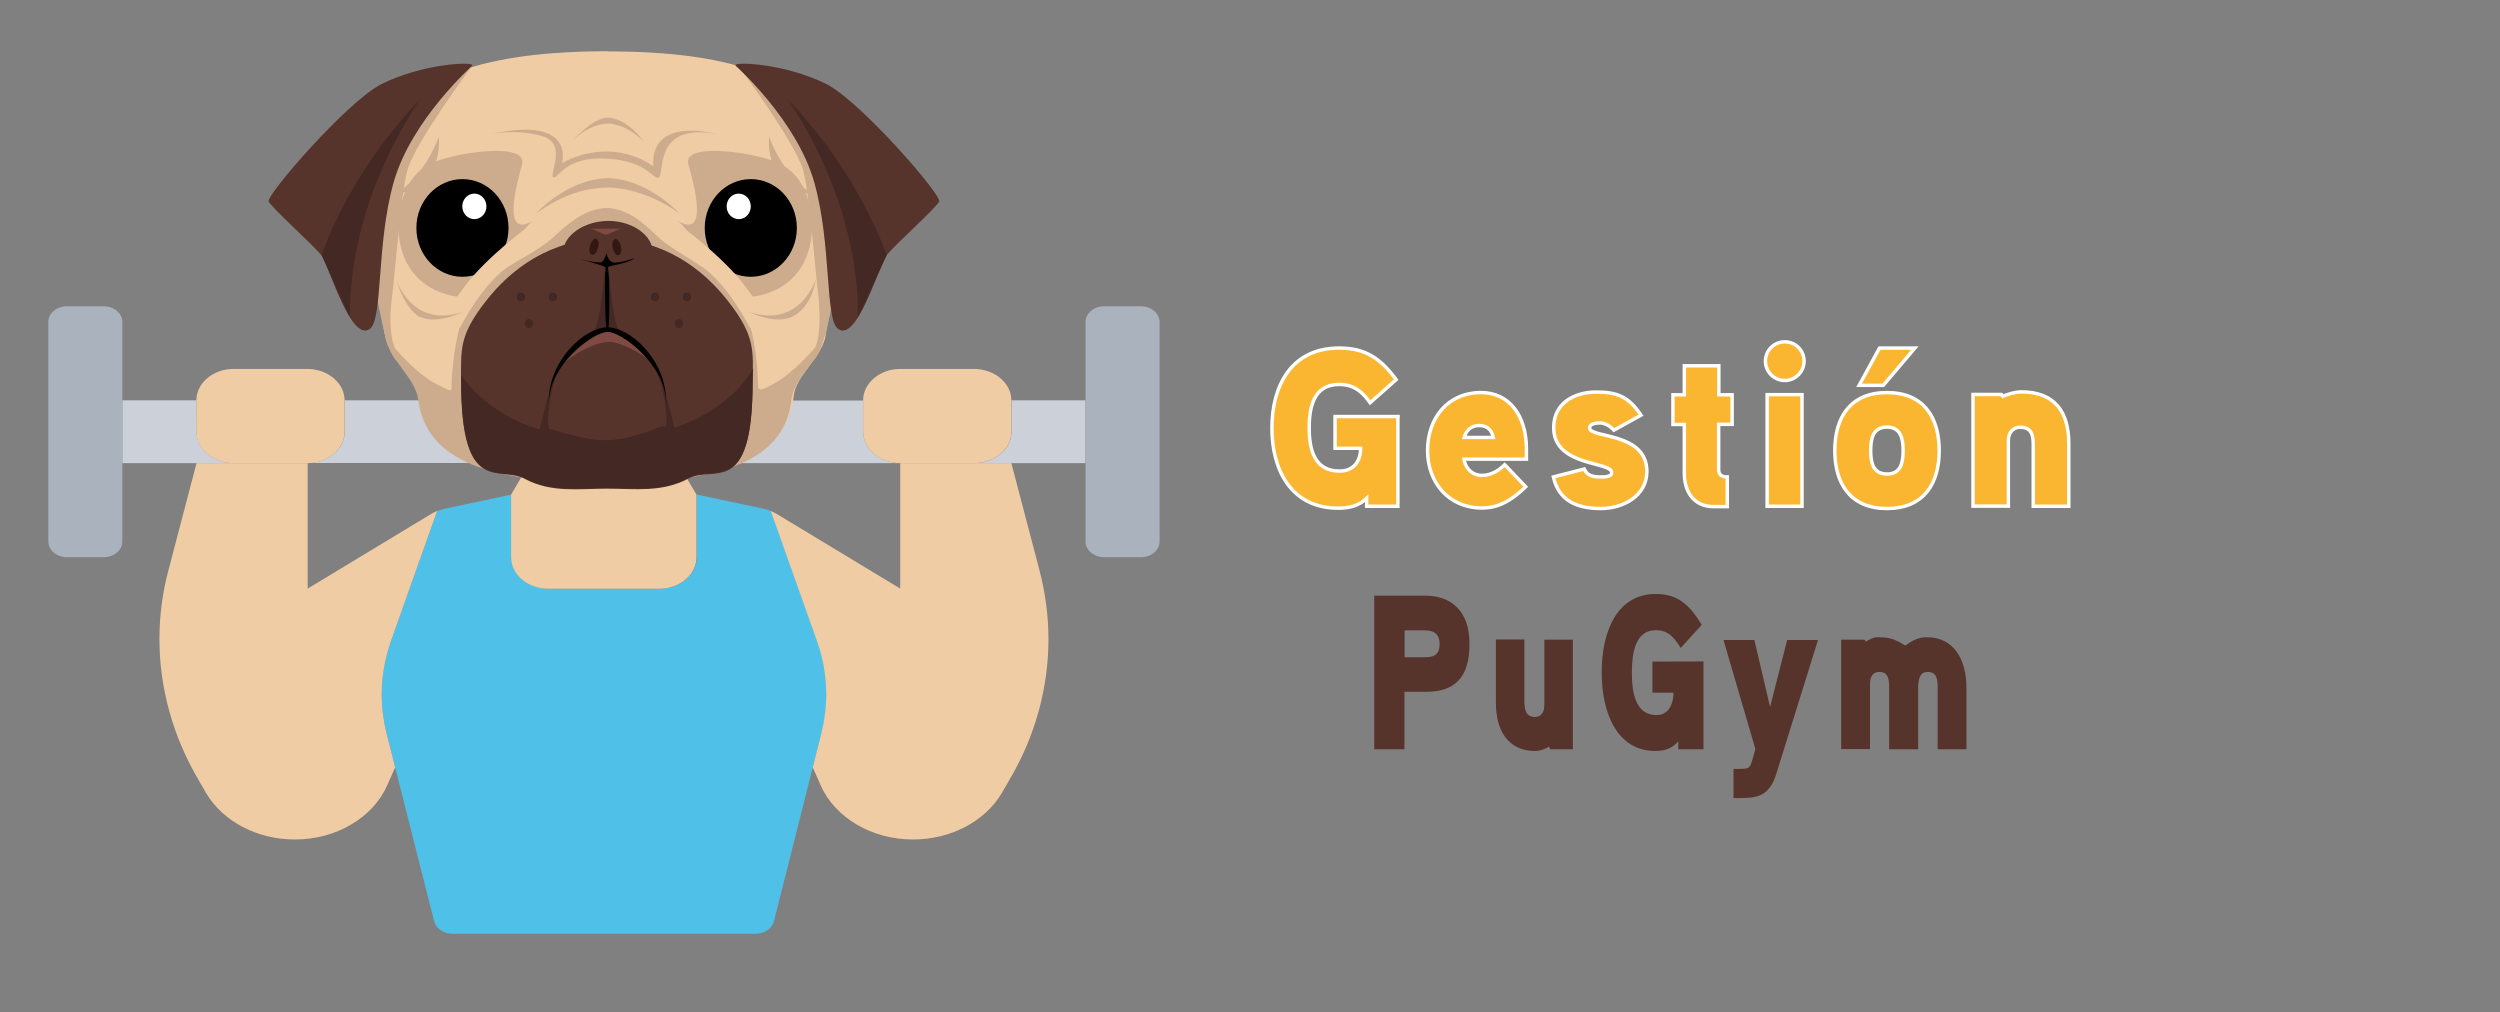 <?xml version="1.0" encoding="utf-8"?>
<!-- Generator: Adobe Illustrator 24.1.2, SVG Export Plug-In . SVG Version: 6.00 Build 0)  -->
<svg version="1.1" id="_x33_0" xmlns="http://www.w3.org/2000/svg" xmlns:xlink="http://www.w3.org/1999/xlink" x="0px" y="0px"
	 viewBox="0 0 1448.8 586.7" style="enable-background:new 0 0 1448.8 586.7;" xml:space="preserve">
<rect x="0" y="0" width="1448.8" height="586.7" fill="#808080" stroke="none"/>
<style type="text/css">
	.st0{fill:#4FC1E9;}
	.st1{fill:#CCD1D9;}
	.st2{fill:#AAB2BD;}
	.st3{fill:#EFCCA3;}
	.st4{fill:#CCAC8D;}
	.st5{fill:#FFFFFF;}
	.st6{fill:#56332B;}
	.st7{fill:#442823;}
	.st8{fill:#7F4A41;}
	.st9{fill:#331712;}
	.st10{fill:#FAB631;stroke:#FFFFFF;stroke-width:2;stroke-miterlimit:10;}
</style>
<g>
	<g>
		<g>
			<g>
				<path class="st0" d="M471,444.7l-22.5,89.2c-1.1,4.2-5.5,7.2-10.5,7.2H262.1c-5,0-9.4-3-10.5-7.2L229,444.7l-5-19.7
					c-1.8-7.5-2.8-15-2.8-22.6c0-10.5,1.8-20.9,5.4-31l26.7-75.2c1.3-0.5,2.7-1,4.1-1.3l39-8.3V323c0,10,9.7,18.2,21.5,18.2h64.4
					c11.8,0,21.5-8.2,21.5-18.2v-36.4l39,8.3c1.4,0.3,2.8,0.7,4.1,1.3l26.7,75.2c3.5,10.1,5.4,20.5,5.4,31c0,7.6-1,15.2-2.8,22.6
					L471,444.7z"/>
			</g>
			<g>
				<path class="st1" d="M113.9,250.2c0,10,9.7,18.2,21.5,18.2h-21.5h-43V232h42.9L113.9,250.2L113.9,250.2z"/>
			</g>
			<g>
				<path class="st1" d="M280.6,232c9.7,9.1,22.8,15.4,37.7,17.4l-11.2,18.9H178.3c11.8,0,21.5-8.2,21.5-18.2V232H280.6z"/>
			</g>
			<g>
				<path class="st1" d="M521.7,268.4H392.9l-11.2-18.9c14.9-2,28-8.4,37.7-17.4h80.8v18.2C500.3,260.2,509.9,268.4,521.7,268.4
					L521.7,268.4z"/>
			</g>
			<g>
				<path class="st1" d="M629.1,232v36.4h-42.9h-21.5c11.8,0,21.5-8.2,21.5-18.2V232H629.1z"/>
			</g>
			<g>
				<path class="st2" d="M70.9,268.4v45.4c0,5-4.8,9.1-10.7,9.1H38.7c-5.9,0-10.7-4.1-10.7-9.1V186.6c0-5,4.8-9.1,10.7-9.1h21.5
					c5.9,0,10.7,4.1,10.7,9.1V232V268.4z"/>
			</g>
			<g>
				<path class="st2" d="M672,186.6v127.2c0,5-4.8,9.1-10.7,9.1h-21.5c-5.9,0-10.7-4.1-10.7-9.1v-45.4V232v-45.4
					c0-5,4.8-9.1,10.7-9.1h21.5C667.2,177.5,672,181.6,672,186.6z"/>
			</g>
			<g>
				<path class="st3" d="M586.1,268.4l16.3,62.1c3.4,13.1,5.2,26.5,5.2,39.9c0,28.5-7.8,56.7-23,82.2l-4.1,7.1
					c-9.8,16.4-29.6,26.8-51.3,26.8c-12,0-23.3-3.1-32.6-8.6c-9.4-5.5-16.9-13.4-21-22.8l-4.6-10.4l5-19.7c1.8-7.5,2.8-15,2.8-22.6
					c0-10.5-1.8-20.9-5.4-31l-26.7-75.2c1.1,0.4,2.1,0.9,3.2,1.5l71.8,43.4v-72.7h42.9L586.1,268.4L586.1,268.4z"/>
			</g>
			<g>
				<path class="st3" d="M586.1,232v18.2c0,10-9.7,18.2-21.5,18.2h-42.9c-11.8,0-21.5-8.2-21.5-18.2V232c0-10,9.7-18.2,21.5-18.2
					h42.9C576.5,213.9,586.1,222.1,586.1,232z"/>
			</g>
			<g>
				<path class="st3" d="M392.9,268.4l10.7,18.2V323c0,10-9.7,18.2-21.5,18.2h-64.4c-11.8,0-21.5-8.2-21.5-18.2v-36.4l10.7-18.2
					l11.2-18.9c3.3,0.5,6.8,0.7,10.3,0.7h42.9c3.5,0,7-0.3,10.3-0.7L392.9,268.4z"/>
			</g>
			<g>
				<path class="st3" d="M178.3,341.1l71.8-43.4c1.1-0.6,2.1-1.2,3.2-1.5l-26.7,75.2c-3.5,10.1-5.4,20.5-5.4,31
					c0,7.6,1,15.2,2.8,22.6l5,19.7l-4.6,10.4c-4.2,9.5-11.6,17.3-21,22.8c-9.3,5.5-20.6,8.6-32.6,8.6c-21.7,0-41.5-10.4-51.3-26.8
					l-4.1-7.1c-15.1-25.5-23-53.7-23-82.2c0-13.4,1.7-26.8,5.2-39.9l16.3-62.1h21.5h42.9L178.3,341.1L178.3,341.1z"/>
			</g>
			<g>
				<path class="st3" d="M199.7,232v18.2c0,10-9.7,18.2-21.5,18.2h-42.9c-11.8,0-21.5-8.2-21.5-18.2V232c0-10,9.7-18.2,21.5-18.2
					h42.9C190.1,213.9,199.7,222.1,199.7,232z"/>
			</g>
		</g>
	</g>
	<g>
		<path class="st3" d="M480.9,109c-0.6-14.2,1.2-26.7-4.9-37.3c-14.6-26.4-51-41.9-123.7-41.9V32h-1.5h1.5v-2.3
			c-72.8,0-111,15.5-125.6,42.2c-5.8,10.9-5.2,23.2-6.1,37.3c-0.6,11.3-5.5,23.2-3.3,36.1c2.4,16.7,3.3,33.5,5.8,48.9
			c1.8,12.6,18.2,23.2,19.7,35.1c4.2,32.8,36.4,48,109.2,48v2.6h-1.8h0.3h1.8v-2.6c72.8,0,103.7-15.1,107.7-48
			c1.5-12.2,16.7-22.5,18.5-35.1c2.4-15.5,3.3-32.2,5.8-48.9C486.3,132.5,481.5,120.2,480.9,109z"/>
		<path class="st4" d="M351.1,120.5c13,0.3,22.1,9,30.6,17.1c10,9.3,27,15.8,34,23.8s16.1,16.1,19.4,28.7
			c3.3,12.6,4.2,28.7,4.2,32.8c0,4.2,2.1,3.2,8.2,0c14.3-7.4,30-27.4,30-27.4c-1.8,12.6-17.3,23.8-18.8,35.7
			c-3.6,32.8-33.7,48.6-108,48.6h-0.3l0,0h1.8"/>
		<path class="st4" d="M399,95.4c2.7,10,12.4,43.8-6.4,32.5c0,0,7.9,4.8,12.7,23.2c5.2,18.4,17.6,20.6,17.6,20.6s20.3,4.2,35.5-9.7
			c12.7-11.6,14.9-32.2,9.4-48c-5.5-15.5-15.2-20.3-29.4-23.5C424.2,87.1,395.6,84.2,399,95.4z"/>
		<g>
			<ellipse cx="435.1" cy="132.1" rx="26.7" ry="28.3"/>
			<ellipse class="st5" cx="428.1" cy="119.6" rx="7" ry="7.4"/>
		</g>
		<path class="st3" d="M394.4,130.8c0,0,24,17.4,37,34.5s12.7,20.3,12.7,20.3l-9.4,4.5c0,0-13.3-26.7-29.7-36.7
			c-16.7-10-18.5-18.4-18.5-18.4L394.4,130.8z"/>
		<path class="st4" d="M352,120.5c-13,0.3-22.7,9-31.5,17.1c-10,9.3-27.6,15.8-34.6,23.8s-16.4,16.1-19.7,28.7
			c-3.3,12.6-4.5,28.7-4.5,32.8c0,4.2,0.6,4.5-8.2,0c-14.3-7.1-30-27.4-30-27.4c1.8,12.6,17.3,23.8,18.8,35.7
			c4.2,32.8,34.3,48.6,108.6,48.6h0.3l0,0h1.2"/>
		<path class="st6" d="M422.3,175c-14.6-19-37.9-36.7-70.4-36.7h-0.3l0,0c-32.5,0-55.8,17.7-70.4,36.7c-15.2,19.6-14,27.4-14,46
			c0,67.6,22.4,48.3,37.3,56.7c15.2,8,30.9,5.5,47,5.5l0,0h0.3c16.4,0,31.8,2.3,47-5.8c14.9-8,37.3,11.9,37.3-55.7
			C436.6,203,437.5,194.6,422.3,175z"/>
		<path class="st7" d="M350.5,155c0,0-2.1,31.2-6.4,37.3l7.9-1.9L350.5,155z"/>
		<path class="st7" d="M352.6,155c0,0,2.1,31.2,6.4,37.3l-7.9-1.9L352.6,155z"/>
		<path class="st6" d="M327.1,147.6c-3-7.4,7.9-19.3,25.2-19.6c17.3,0,28.2,11.9,25.2,19.6c-3,7.7-14,10-25.2,10.3
			C341.4,157.6,330.1,155.3,327.1,147.6z"/>
		<path d="M352.3,155c0-1.3,10.3-1.6,15.8-5.5c0,0-11.2,3.9-13.6,2.3c-2.4-1.3-3-5.2-3-5.2s-0.9,3.9-2.7,5.2
			c-2.1,1.3-14.9-2.3-14.9-2.3s17,4.5,17,5.5s-0.3,4.2-0.3,6.4c0,8,0,28,1.2,29.6c1.8,2.9,1.2-21.6,1.2-29.6
			C352.6,158.9,352.6,156.3,352.3,155z"/>
		<path class="st8" d="M352.9,198.1c5.2,0,14.3,3.9,22.4,10c-7.9-9.3-17.3-15.8-22.4-15.8c-5.5,0-17,7.1-25.2,17.4
			C336.2,202.6,347.1,198.1,352.9,198.1z"/>
		<path class="st7" d="M350.8,255.1c-11.5,0-22.7-3.9-33.1-6.8c-2.1-0.6-4.2,1-6.4,0.3c-19.1-6.4-34.6-17.4-44-31.2c0,1,0,2.3,0,3.2
			c0,67.6,22.4,48.6,37.3,56.7c15.2,8,30.9,5.5,47,5.5l0,0h0.3c16.4,0,31.8,2.3,47-5.8c14.9-8,37.3,11.6,37.3-56
			c0-2.6,0-5.2,0.3-7.4c-8.8,15.1-24.9,27-44.9,34.1c-1.8,0.6-6.1-1-7.9-0.6C372.9,250.9,363.2,255.1,350.8,255.1z"/>
		<path class="st7" d="M321.9,218.7c0,0-7.6,24.1-2.4,34.8l-7-3.2C312.5,250.3,317.7,225.8,321.9,218.7z"/>
		<path class="st7" d="M382,218.7c0,0,7.6,24.1,2.4,34.8l7-3.2C391.4,250.3,385.9,225.8,382,218.7z"/>
		<path class="st4" d="M302.5,95.4c-2.7,10-12.4,43.8,6.4,32.5c0,0-7.9,4.8-12.7,23.2c-4.9,18.4-17.6,20.6-17.6,20.6
			s-20.3,4.2-35.5-9.7c-12.7-11.6-14.9-32.2-9.4-48s15.2-20.3,29.4-23.5C277.4,87.1,305.6,84.2,302.5,95.4z"/>
		<path d="M352,192.3c8.2,0,33.7,18.7,34,41.5c0-0.3,0-0.6,0-1.3c0-23.8-20.6-42.8-34-42.8c-13.3,0-34,19.3-34,42.8
			c0,0.3,0,0.6,0,1.3C318.3,211,343.8,192.3,352,192.3z"/>
		<g>
			
				<ellipse transform="matrix(0.974 -0.226 0.226 0.974 -23.11 84.654)" class="st9" cx="357.5" cy="143.1" rx="2.4" ry="4.8"/>
			
				<ellipse transform="matrix(0.269 -0.963 0.963 0.269 113.89 436.179)" class="st9" cx="344.4" cy="143" rx="4.8" ry="2.4"/>
		</g>
		<g>
			<ellipse cx="268" cy="132.1" rx="26.7" ry="28.3"/>
			<ellipse class="st5" cx="274.9" cy="119.6" rx="7" ry="7.4"/>
		</g>
		<g>
			<path class="st8" d="M359.9,132.5c0-0.3-7,3.2-8.8,3.5c-1.8-0.3-8.8-3.9-8.8-3.5c0,0,5.8,0,8.8,0S359.9,132.5,359.9,132.5z"/>
		</g>
		<path class="st3" d="M306.8,130.8c0,0-24,17.4-37,34.5s-12.7,20.3-12.7,20.3l9.4,4.5c0,0,13.3-26.7,29.7-36.7
			c16.4-10,18.5-18.4,18.5-18.4L306.8,130.8z"/>
		<path class="st4" d="M254.3,79.3c0,0-8.2,23.8-26.4,33.8C227.9,113.1,256.4,109.6,254.3,79.3z"/>
		<path class="st4" d="M445.7,79.3c0,0,8.2,23.8,26.4,33.8C472.1,113.1,443.6,109.6,445.7,79.3z"/>
		<path class="st4" d="M393.8,123.8c0,0-17.9-20-41.9-20.6l0,0c-0.3,0,0.6,0,0.3,0s0.3,0,0.3,0l0,0c-24.3,0.6-41.9,20.6-41.9,20.6
			c20.9-15.5,38.8-15.1,41.9-15.1l0,0l0,0l0,0l0,0C352.3,108.6,372.9,108.3,393.8,123.8z"/>
		<path class="st4" d="M372.9,81.9c0,0-9.1-13.5-21.2-13.8l0,0h0.3h0.3l0,0c-9.1,0.3-20.9,13.8-20.9,13.8
			c10.3-10.6,20.9-10.3,20.9-10.3l0,0l0,0l0,0l0,0C352.3,71.6,362.3,71.3,372.9,81.9z"/>
		<path class="st4" d="M268,180.8c0,0-14.3,7.4-24.6,2.9l0,0h-0.3l0,0l0,0c-9.1-5.5-13.6-21.9-13.6-21.9S238.5,190.7,268,180.8z"/>
		<path class="st4" d="M434.2,180.8c0,0,14.3,7.4,24.6,2.9l0,0l0,0l0,0l0,0c12.1-5.5,14-21.9,14-21.9S463.6,190.7,434.2,180.8z"/>
		<g>
			<path class="st4" d="M284.3,77.7c7.9-1.6,20.9-1.9,31.2,1.6c13,4.8,2.4,22.5,5.2,23.5s6.4-12.2,30.6-10.9
				c24.6,1.3,27.3,12.9,30.6,10.9c3.3-1.9-3.3-32.2,33.4-25.1c0,0-38.5-10.9-36.7,18.7c0,0-22.1-18-53.1-1.9
				C325.9,94.5,333.8,66.8,284.3,77.7z"/>
		</g>
		<path class="st4" d="M418.7,77.7c0.6,0,0.9,0.3,1.2,0.3C420.2,78,419.6,77.7,418.7,77.7z"/>
		<path class="st4" d="M418.7,77.7L418.7,77.7L418.7,77.7z"/>
		<path class="st4" d="M273.7,38.1c0,0-32.8,43.8-37.6,60.5c-4.9,17.1-8.5,86.9-12.7,96.9l-15.2-68.9l27.9-71.8L273.7,38.1z"/>
		<path class="st4" d="M427.8,38.1c0,0,32.8,43.8,37.6,60.5c4.9,17.1,8.5,86.9,12.7,96.9l15.2-68.9l-27.9-71.8L427.8,38.1z"/>
		<path class="st6" d="M426.3,38.1c0,0,35.2,31.2,45.5,67.3s6.1,79.9,14,85.3c11.2,7.7,24-38.3,28.2-43.1
			c6.7-7.7,28.8-27.4,30.3-30.9s-44.9-57.3-65.2-67.9C454.5,36.5,424.2,35.5,426.3,38.1z"/>
		<path class="st7" d="M456.3,57.4c0,0,41.6,56.3,40.9,126.5l16.7-36.1C513.6,147.9,499.1,101.9,456.3,57.4z"/>
		<path class="st6" d="M273.7,38.1c0,0-35.2,31.2-45.5,67.3s-6.1,79.9-14,85.3c-11.2,7.7-24-38.3-28.2-43.1
			c-6.7-7.7-28.8-27.4-30.3-30.9s44.9-57.3,65.2-67.9C245.5,36.5,275.8,35.5,273.7,38.1z"/>
		<path class="st7" d="M243.7,57.4c0,0-41.6,56.3-40.9,126.5l-16.4-36.1C186.4,147.9,200.9,101.9,243.7,57.4z"/>
		<path class="st4" d="M221.2,185.3c0,0,3,17.4,7.9,22.9s1.5-4.2,1.5-4.2s-5.2-2.9-4.2-25.1C227.3,156.6,221.2,185.3,221.2,185.3z"
			/>
		<path class="st4" d="M480,185.3c0,0-3,17.4-7.9,22.9s-1.5-4.2-1.5-4.2s5.2-2.9,4.2-25.1S480,185.3,480,185.3z"/>
		<g>
			<ellipse class="st7" cx="320.4" cy="172.1" rx="2.4" ry="2.6"/>
			<ellipse class="st7" cx="306.5" cy="187.5" rx="2.4" ry="2.6"/>
			<ellipse class="st7" cx="301.9" cy="172.1" rx="2.4" ry="2.6"/>
		</g>
		<g>
			<ellipse class="st7" cx="379.6" cy="172.1" rx="2.4" ry="2.6"/>
			<ellipse class="st7" cx="393.5" cy="187.5" rx="2.4" ry="2.6"/>
			<ellipse class="st7" cx="398.1" cy="172.1" rx="2.4" ry="2.6"/>
		</g>
	</g>
</g>
<g>
	<path class="st6" d="M826.7,400.9h-12.8v33.3h-17.5v-89h29.5c15,0,25.7,8.7,25.7,27.9C851.7,393.2,842.4,400.9,826.7,400.9z
		 M825.3,365.3H814v15.6h11.4c5,0,8.9-0.9,8.9-7.8C834.1,366.6,830.2,365.3,825.3,365.3z"/>
	<path class="st6" d="M911.9,434.2h-13.5l-0.7-1.5c-2.5,1.5-5.3,2.5-8.2,2.5c-14.8,0-22.6-11-22.6-27.8v-36.8h16.5V406
		c0,5.3,0.8,9.5,6.2,9.5c3.7,0,5.4-3,5.4-7.1v-37.7h16.5v63.5H911.9z"/>
	<path class="st6" d="M987.2,383.3v50.9h-14.6v-4.6c-3.7,4.4-8.3,5.6-13.4,5.6c-22.1,0-31-22.1-31-45.5c0-23.8,8.9-45.5,31.4-45.5
		c12.4,0,19.4,6,26.6,17.9l-12.2,13.4c-3.8-6.2-7.4-10.3-14.4-10.3c-11.9,0-13.9,13.1-13.9,24.6c0,11.6,2.1,24.6,14.2,24.6
		c6.9,0,9.9-6,9.9-13h-12.2v-18L987.2,383.3L987.2,383.3z"/>
	<path class="st6" d="M1053.6,370.8l-23.9,76.7c-4.2,14.6-12,15-22.5,15h-2.6v-16.9h2.2c6.1,0,7,0,8.3-3.8l2.2-7.7l-18.5-63.2h17.9
		l9.1,38.8l9.9-38.8H1053.6z"/>
	<path class="st6" d="M1139.7,434.2h-16.8v-35.5c0-5.3-0.5-9.3-6-9.3c-5.8,0-5.3,7.8-5.3,12.6v32.2h-16.8v-35.5
		c0-5.3-0.5-9.3-5.8-9.3c-3.7,0-5.3,2.9-5.3,6.9v37.8h-16.7v-63.4h13.5l0.7,1.1c2.8-1.5,4.4-2.5,7.4-2.5c6.6,0,9.5,1.1,15.5,4.8
		c4.5-3,7.4-4.8,12.6-4.8c15.3,0,22.9,12.4,22.9,29.6v35.2H1139.7z"/>
</g>
<g>
	<path class="st10" d="M810.1,241.4v52H792v-4.6c-4.5,4.4-10.3,5.7-16.5,5.7c-27.5,0-38.4-22.5-38.4-46.4
		c0-24.3,11.1-46.4,38.9-46.4c15.5,0,24.1,6.1,33.1,18.3L794,233.4c-4.6-6.4-9.3-10.6-18-10.6c-14.8,0-17.3,13.4-17.3,25.1
		c0,11.9,2.6,25.1,17.6,25.1c8.5,0,12.2-6.1,12.2-13.2h-14.8v-18.4h36.5V241.4z"/>
	<path class="st10" d="M884.5,266.1h-36.1c0.8,5.2,4.6,9.4,10.6,9.4c5.3,0,10.1-3.2,13-6.2l12.2,12.8c-7.7,7.4-15.3,12.3-25.3,12.3
		c-19.6,0-31.6-15-31.6-33.3c0-18.5,11.4-33.6,31.1-33.6c15.9,0,26.2,13,26.2,32.7V266.1z M865.4,253.5c-0.9-4.1-3.3-6.9-8.2-6.9
		c-4.8,0-7.5,2.9-8.7,6.9H865.4z"/>
	<path class="st10" d="M927.7,294.7c-13.4,0-24.3-4.2-27.5-18.3l17.9-4.6c1.3,2.6,2.9,4.6,9.4,4.6c1.9,0,6.5,0.1,6.5-2.5
		c0-6.7-33.6-3.3-33.6-26.1c0-14.2,11.9-20.6,24.7-20.6c12.7,0,18.9,3,25.9,13.4l-15.7,8.7c-1.9-2.1-5-4.2-8.1-4.2
		c-2.1,0-6,0.4-6,2.9c0,6.1,33.2,2.1,33.2,25.3C954.3,287.6,940.4,294.7,927.7,294.7z"/>
	<path class="st10" d="M1003.7,245.9H996v26.5c0,2.4,1.6,4.1,5,4v17.2H993c-11.4,0-16.9-8.7-16.9-19.2v-28.4h-6.6v-17.2h6.6v-16.8
		h20v16.8h7.7V245.9z"/>
	<path class="st10" d="M1034.3,220.5c-6.1,0-11.2-5-11.2-11.2s5-11.2,11.2-11.2s11.2,4.9,11.2,11.2
		C1045.5,215.3,1040.6,220.5,1034.3,220.5z M1044.3,293.4h-20.2v-64.7h20.2V293.4z"/>
	<path class="st10" d="M1093.5,294.7c-21,0-30.2-14.2-30.2-33.6c0-19.3,9.1-33.6,30.2-33.6c21.2,0,30.3,14.3,30.3,33.6
		S1114.8,294.7,1093.5,294.7z M1109.7,201.7l-18.3,21.6h-14l11.8-21.6H1109.7z M1093.5,247.5c-8.2,0-9.4,7-9.4,13.6
		c0,6.7,1.2,13.6,9.5,13.6c8.1,0,9.3-6.9,9.3-13.6C1102.9,254.5,1101.7,247.5,1093.5,247.5z"/>
	<path class="st10" d="M1198.8,293.4h-20.5v-35.9c0-5.6-1.1-9.9-7.7-9.9c-4,0-6.7,3.2-6.7,7.5v38.2h-20.5v-64.7h16.5l0.8,1.1
		c2.4-1.1,6.9-2.6,10.7-2.6c19.7,0,27.5,12,27.5,30v36.3H1198.8z"/>
</g>
</svg>

